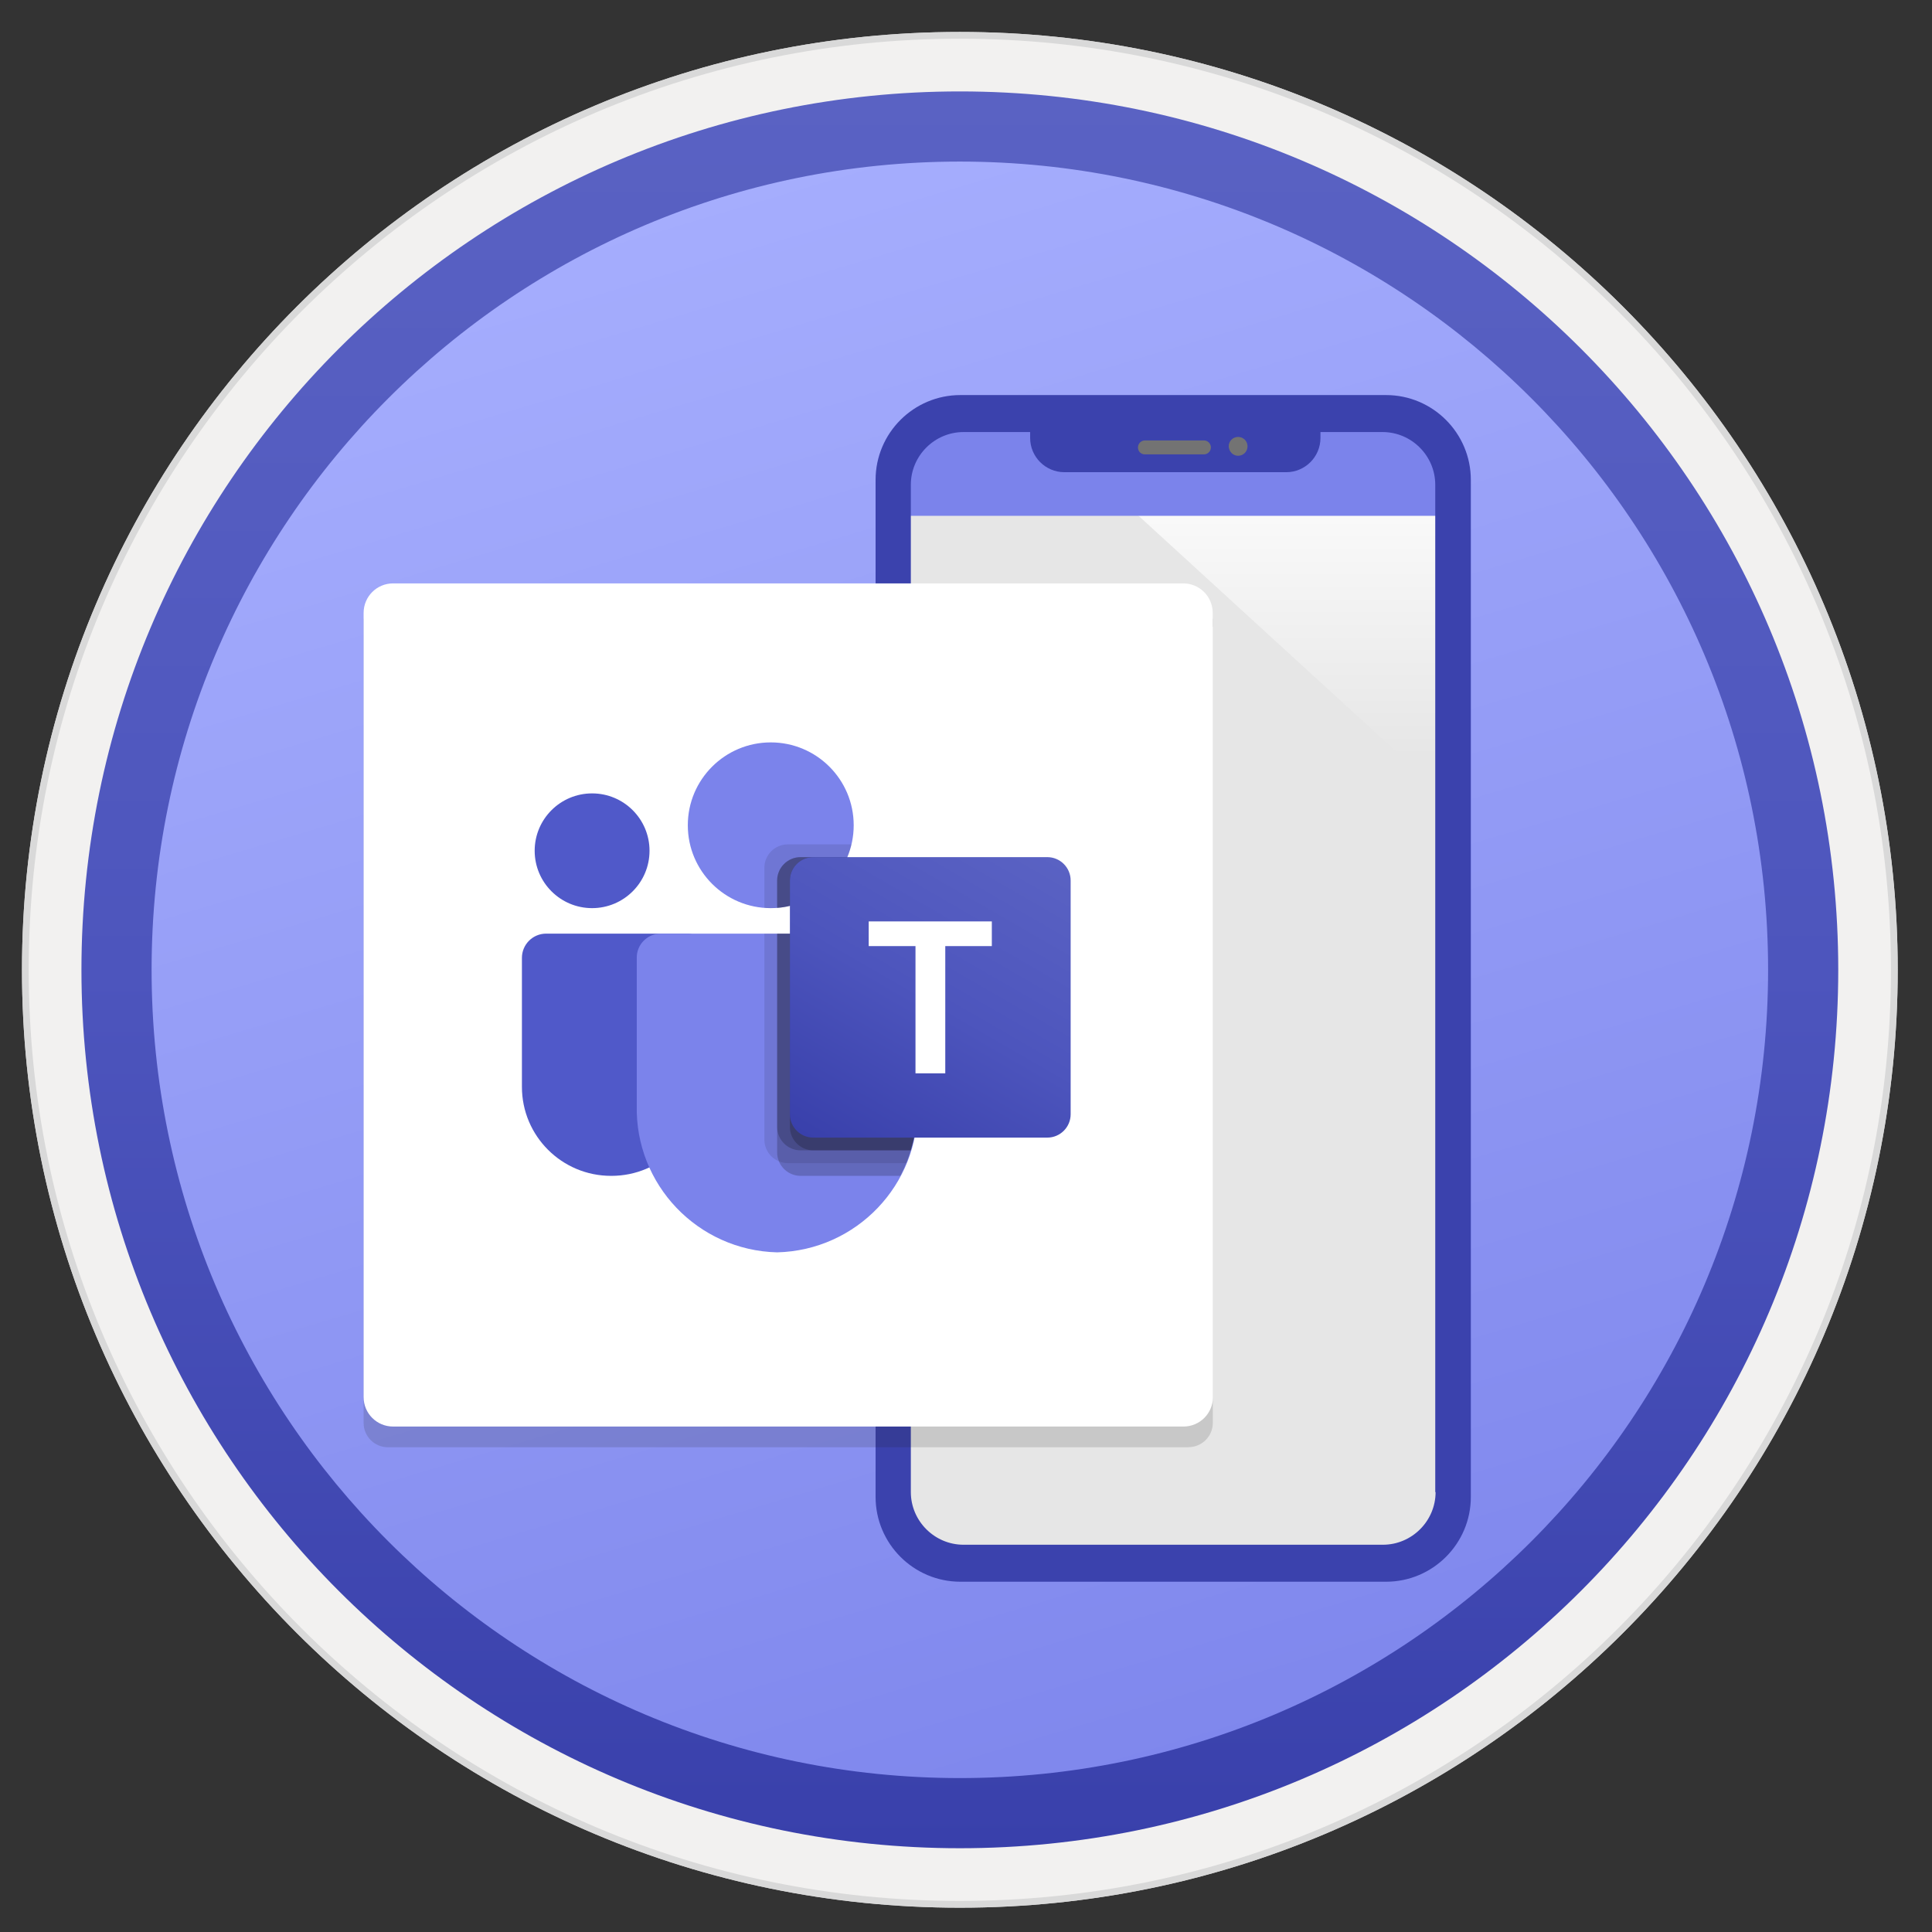 <svg width="103" height="103" viewBox="0 0 103 103" fill="none" xmlns="http://www.w3.org/2000/svg">
<rect x="0" y="0" width="103" height="103" fill="#333333" stroke="none"/>
<path d="M51.171 98.514C25.321 98.514 4.361 77.564 4.361 51.705C4.361 25.845 25.321 4.895 51.171 4.895C77.021 4.895 97.981 25.855 97.981 51.705C97.981 77.555 77.021 98.514 51.171 98.514Z" fill="url(#paint0_linear_150_134107)"/>
<path fill-rule="evenodd" clip-rule="evenodd" d="M51.172 1.704C78.782 1.704 101.172 24.094 101.172 51.704C101.172 79.314 78.782 101.704 51.172 101.704C23.562 101.704 1.172 79.314 1.172 51.704C1.172 24.094 23.562 1.704 51.172 1.704ZM51.172 97.464C76.442 97.464 96.932 76.974 96.932 51.704C96.932 26.434 76.442 5.944 51.172 5.944C25.902 5.944 5.412 26.434 5.412 51.704C5.412 76.974 25.902 97.464 51.172 97.464Z" fill="#D9D9D9"/>
<path fill-rule="evenodd" clip-rule="evenodd" d="M97.071 51.705C97.071 77.055 76.521 97.605 51.171 97.605C25.821 97.605 5.271 77.055 5.271 51.705C5.271 26.355 25.821 5.804 51.171 5.804C76.521 5.804 97.071 26.355 97.071 51.705ZM51.171 2.064C78.591 2.064 100.811 24.285 100.811 51.705C100.811 79.124 78.581 101.344 51.171 101.344C23.751 101.344 1.531 79.115 1.531 51.705C1.531 24.285 23.751 2.064 51.171 2.064Z" fill="#F2F1F0"/>
<path fill-rule="evenodd" clip-rule="evenodd" d="M51.172 94.794C27.372 94.794 8.082 75.504 8.082 51.704C8.082 27.904 27.372 8.614 51.172 8.614C74.972 8.614 94.262 27.904 94.262 51.704C94.262 75.504 74.972 94.794 51.172 94.794ZM98.002 51.704C98.002 77.564 77.032 98.534 51.172 98.534C25.312 98.534 4.342 77.564 4.342 51.704C4.342 25.844 25.312 4.874 51.172 4.874C77.032 4.874 98.002 25.834 98.002 51.704Z" fill="url(#paint1_linear_150_134107)"/>
<path d="M51.171 98.514C25.321 98.514 4.361 77.564 4.361 51.705C4.361 25.845 25.321 4.895 51.171 4.895C77.021 4.895 97.981 25.855 97.981 51.705C97.981 77.555 77.021 98.514 51.171 98.514Z" fill="url(#paint2_linear_150_134107)"/>
<path fill-rule="evenodd" clip-rule="evenodd" d="M51.172 1.704C78.782 1.704 101.172 24.094 101.172 51.704C101.172 79.314 78.782 101.704 51.172 101.704C23.562 101.704 1.172 79.314 1.172 51.704C1.172 24.094 23.562 1.704 51.172 1.704ZM51.172 97.464C76.442 97.464 96.932 76.974 96.932 51.704C96.932 26.434 76.442 5.944 51.172 5.944C25.902 5.944 5.412 26.434 5.412 51.704C5.412 76.974 25.902 97.464 51.172 97.464Z" fill="#D9D9D9"/>
<path fill-rule="evenodd" clip-rule="evenodd" d="M97.071 51.705C97.071 77.055 76.521 97.605 51.171 97.605C25.821 97.605 5.271 77.055 5.271 51.705C5.271 26.355 25.821 5.804 51.171 5.804C76.521 5.804 97.071 26.355 97.071 51.705ZM51.171 2.064C78.591 2.064 100.811 24.285 100.811 51.705C100.811 79.124 78.581 101.344 51.171 101.344C23.751 101.344 1.531 79.115 1.531 51.705C1.531 24.285 23.751 2.064 51.171 2.064Z" fill="#F2F1F0"/>
<path fill-rule="evenodd" clip-rule="evenodd" d="M51.172 94.794C27.372 94.794 8.082 75.504 8.082 51.704C8.082 27.904 27.372 8.614 51.172 8.614C74.972 8.614 94.262 27.904 94.262 51.704C94.262 75.504 74.972 94.794 51.172 94.794ZM98.002 51.704C98.002 77.564 77.032 98.534 51.172 98.534C25.312 98.534 4.342 77.564 4.342 51.704C4.342 25.844 25.312 4.874 51.172 4.874C77.032 4.874 98.002 25.834 98.002 51.704Z" fill="url(#paint3_linear_150_134107)"/>
<path d="M62.677 31.442C63.7 31.442 64.537 30.605 64.519 29.582C64.519 28.559 63.682 27.722 62.658 27.741C61.636 27.741 60.798 28.578 60.817 29.601C60.817 30.605 61.654 31.442 62.677 31.442Z" fill="#737373"/>
<path d="M74.284 22.569H50.884C49.247 22.569 47.926 23.871 47.926 25.471V80.717C47.926 81.889 48.894 82.838 50.084 82.838H74.787C75.977 82.838 76.944 81.889 76.944 80.717V25.192C76.926 23.741 75.735 22.569 74.284 22.569Z" fill="#E6E6E6"/>
<path d="M75.661 22.569H55.311L76.944 42.361V23.853C76.926 23.146 76.368 22.569 75.661 22.569Z" fill="url(#paint4_linear_150_134107)"/>
<path d="M75.661 22.569H49.675C48.968 22.569 48.391 23.146 48.391 23.853V27.499H76.926V23.853C76.926 23.146 76.368 22.569 75.661 22.569Z" fill="#7B83EB"/>
<path d="M73.894 21.062H51.2C48.708 21.062 46.68 23.09 46.68 25.583V79.805C46.68 82.298 48.708 84.326 51.2 84.326H73.894C76.386 84.326 78.414 82.298 78.414 79.805V25.583C78.414 23.09 76.386 21.062 73.894 21.062ZM76.535 79.545C76.535 81.089 75.27 82.354 73.726 82.354H51.368C49.824 82.354 48.559 81.089 48.559 79.545V25.843C48.559 24.299 49.824 23.034 51.368 23.034H73.708C75.252 23.034 76.517 24.299 76.517 25.843V79.545H76.535Z" fill="#3B42AD"/>
<path d="M54.92 22.941V23.351C54.92 24.355 55.739 25.174 56.743 25.174H68.574C69.578 25.174 70.397 24.355 70.397 23.351V22.941H54.92Z" fill="#3B42AD"/>
<path d="M66.007 24.298C66.286 24.298 66.509 24.075 66.509 23.796C66.509 23.517 66.286 23.294 66.007 23.294C65.728 23.294 65.505 23.517 65.505 23.796C65.523 24.094 65.747 24.298 66.007 24.298Z" fill="#737373"/>
<path d="M61.04 24.224H64.184C64.388 24.224 64.556 24.057 64.556 23.852C64.556 23.648 64.388 23.48 64.184 23.48H61.04C60.836 23.48 60.668 23.648 60.668 23.852C60.668 24.076 60.836 24.224 61.04 24.224Z" fill="#737373"/>
<path d="M67.606 81.647H57.599C57.432 81.647 57.301 81.517 57.301 81.349C57.301 81.182 57.432 81.052 57.599 81.052H67.606C67.774 81.052 67.904 81.182 67.904 81.349C67.904 81.517 67.774 81.647 67.606 81.647Z" fill="#E6E6E6"/>
<path opacity="0.15" d="M63.36 77.152C64.079 77.152 64.659 76.572 64.659 75.853V32.993H19.385V75.858C19.385 76.578 19.965 77.158 20.684 77.158H63.36V77.152Z" fill="#1F1D20"/>
<path d="M64.653 33.377V32.675C64.653 31.805 63.951 31.102 63.081 31.102H20.957C20.087 31.102 19.385 31.805 19.385 32.675V33.455V34.169V74.481C19.385 75.351 20.087 76.053 20.957 76.053H63.092C63.962 76.053 64.665 75.351 64.665 74.481V33.455C64.665 33.428 64.653 33.405 64.653 33.377Z" fill="white"/>
<path d="M36.674 49.774H29.117C28.404 49.774 27.825 50.353 27.825 51.066V57.942C27.825 60.563 29.952 62.688 32.576 62.688H32.598C35.222 62.688 37.349 60.564 37.349 57.943C37.349 57.942 37.349 57.942 37.349 57.942V50.449C37.349 50.077 37.047 49.774 36.674 49.774Z" fill="#5059C9"/>
<path d="M31.567 48.415C29.876 48.415 28.505 47.045 28.505 45.356C28.505 43.667 29.876 42.298 31.567 42.298C33.257 42.298 34.628 43.667 34.628 45.356C34.628 47.045 33.257 48.415 31.567 48.415Z" fill="#5059C9"/>
<path d="M41.091 48.415C38.649 48.415 36.669 46.437 36.669 43.997C36.669 41.557 38.649 39.579 41.091 39.579C43.533 39.579 45.513 41.557 45.513 43.997C45.513 46.437 43.533 48.415 41.091 48.415Z" fill="#7B83EB"/>
<path d="M35.195 49.774H47.668C48.373 49.792 48.931 50.377 48.915 51.081V58.924C49.014 63.153 45.664 66.662 41.431 66.766C37.198 66.662 33.849 63.153 33.948 58.924V51.081C33.931 50.377 34.489 49.792 35.195 49.774Z" fill="#7B83EB"/>
<path opacity="0.1" d="M40.751 49.774V60.764C40.755 61.269 41.06 61.721 41.527 61.913C41.675 61.976 41.835 62.008 41.996 62.008H48.317C48.405 61.784 48.487 61.56 48.555 61.329C48.793 60.549 48.914 59.738 48.915 58.923V51.079C48.932 50.376 48.375 49.792 47.67 49.774H40.751Z" fill="black"/>
<path opacity="0.2" d="M41.432 49.774V61.444C41.432 61.605 41.464 61.765 41.527 61.913C41.719 62.379 42.172 62.685 42.677 62.688H47.997C48.113 62.464 48.221 62.239 48.317 62.008C48.412 61.777 48.487 61.56 48.555 61.329C48.793 60.549 48.914 59.738 48.915 58.923V51.079C48.932 50.376 48.375 49.792 47.67 49.774H41.432Z" fill="black"/>
<path opacity="0.2" d="M41.432 49.774V60.085C41.437 60.77 41.991 61.324 42.677 61.329H48.555C48.793 60.549 48.914 59.738 48.915 58.923V51.079C48.932 50.376 48.375 49.792 47.67 49.774H41.432Z" fill="black"/>
<path opacity="0.2" d="M42.112 49.774V60.085C42.117 60.77 42.672 61.324 43.357 61.329H48.555C48.793 60.549 48.914 59.738 48.915 58.923V51.079C48.932 50.376 48.375 49.792 47.67 49.774H42.112Z" fill="black"/>
<path opacity="0.1" d="M40.751 46.259V48.4C40.867 48.407 40.975 48.414 41.091 48.414C41.207 48.414 41.316 48.407 41.431 48.4C41.661 48.385 41.889 48.349 42.111 48.292C43.489 47.966 44.627 47 45.173 45.695C45.267 45.476 45.34 45.248 45.391 45.016H41.996C41.309 45.018 40.754 45.574 40.751 46.259Z" fill="black"/>
<path opacity="0.2" d="M41.431 46.94V48.401C41.661 48.386 41.889 48.35 42.111 48.293C43.489 47.967 44.627 47.001 45.173 45.696H42.676C41.99 45.699 41.434 46.254 41.431 46.94Z" fill="black"/>
<path opacity="0.2" d="M41.431 46.94V48.401C41.661 48.386 41.889 48.35 42.111 48.293C43.489 47.967 44.627 47.001 45.173 45.696H42.676C41.99 45.699 41.434 46.254 41.431 46.94Z" fill="black"/>
<path opacity="0.2" d="M42.111 46.94V48.293C43.489 47.967 44.627 47.001 45.173 45.696H43.356C42.67 45.699 42.114 46.254 42.111 46.94Z" fill="black"/>
<path d="M55.832 45.696H43.359C42.67 45.696 42.112 46.254 42.112 46.942V59.403C42.112 60.091 42.67 60.649 43.359 60.649H55.832C56.521 60.649 57.079 60.091 57.079 59.403V46.942C57.079 46.254 56.521 45.696 55.832 45.696Z" fill="url(#paint5_linear_150_134107)"/>
<path d="M46.313 50.439H48.807V57.222H50.395V50.439H52.877V49.123H46.313V50.439Z" fill="white"/>
<defs>
<linearGradient id="paint0_linear_150_134107" x1="36.114" y1="1.266" x2="66.35" y2="102.557" gradientUnits="userSpaceOnUse">
<stop stop-color="#A9B1FF"/>
<stop offset="1" stop-color="#7B83EB"/>
</linearGradient>
<linearGradient id="paint1_linear_150_134107" x1="51.172" y1="4.874" x2="51.172" y2="98.534" gradientUnits="userSpaceOnUse">
<stop stop-color="#5A62C3"/>
<stop offset="0.5" stop-color="#4D55BD"/>
<stop offset="1" stop-color="#3940AB"/>
</linearGradient>
<linearGradient id="paint2_linear_150_134107" x1="36.114" y1="1.266" x2="66.35" y2="102.557" gradientUnits="userSpaceOnUse">
<stop stop-color="#A9B1FF"/>
<stop offset="1" stop-color="#7B83EB"/>
</linearGradient>
<linearGradient id="paint3_linear_150_134107" x1="51.172" y1="4.874" x2="51.172" y2="98.534" gradientUnits="userSpaceOnUse">
<stop stop-color="#5A62C3"/>
<stop offset="0.5" stop-color="#4D55BD"/>
<stop offset="1" stop-color="#3940AB"/>
</linearGradient>
<linearGradient id="paint4_linear_150_134107" x1="66.129" y1="42.361" x2="66.129" y2="22.57" gradientUnits="userSpaceOnUse">
<stop offset="0.099" stop-color="#E6E6E6"/>
<stop offset="0.951" stop-color="white"/>
</linearGradient>
<linearGradient id="paint5_linear_150_134107" x1="54.479" y1="44.723" x2="44.726" y2="61.631" gradientUnits="userSpaceOnUse">
<stop stop-color="#5A62C3"/>
<stop offset="0.5" stop-color="#4D55BD"/>
<stop offset="1" stop-color="#3940AB"/>
</linearGradient>
</defs>
</svg>
